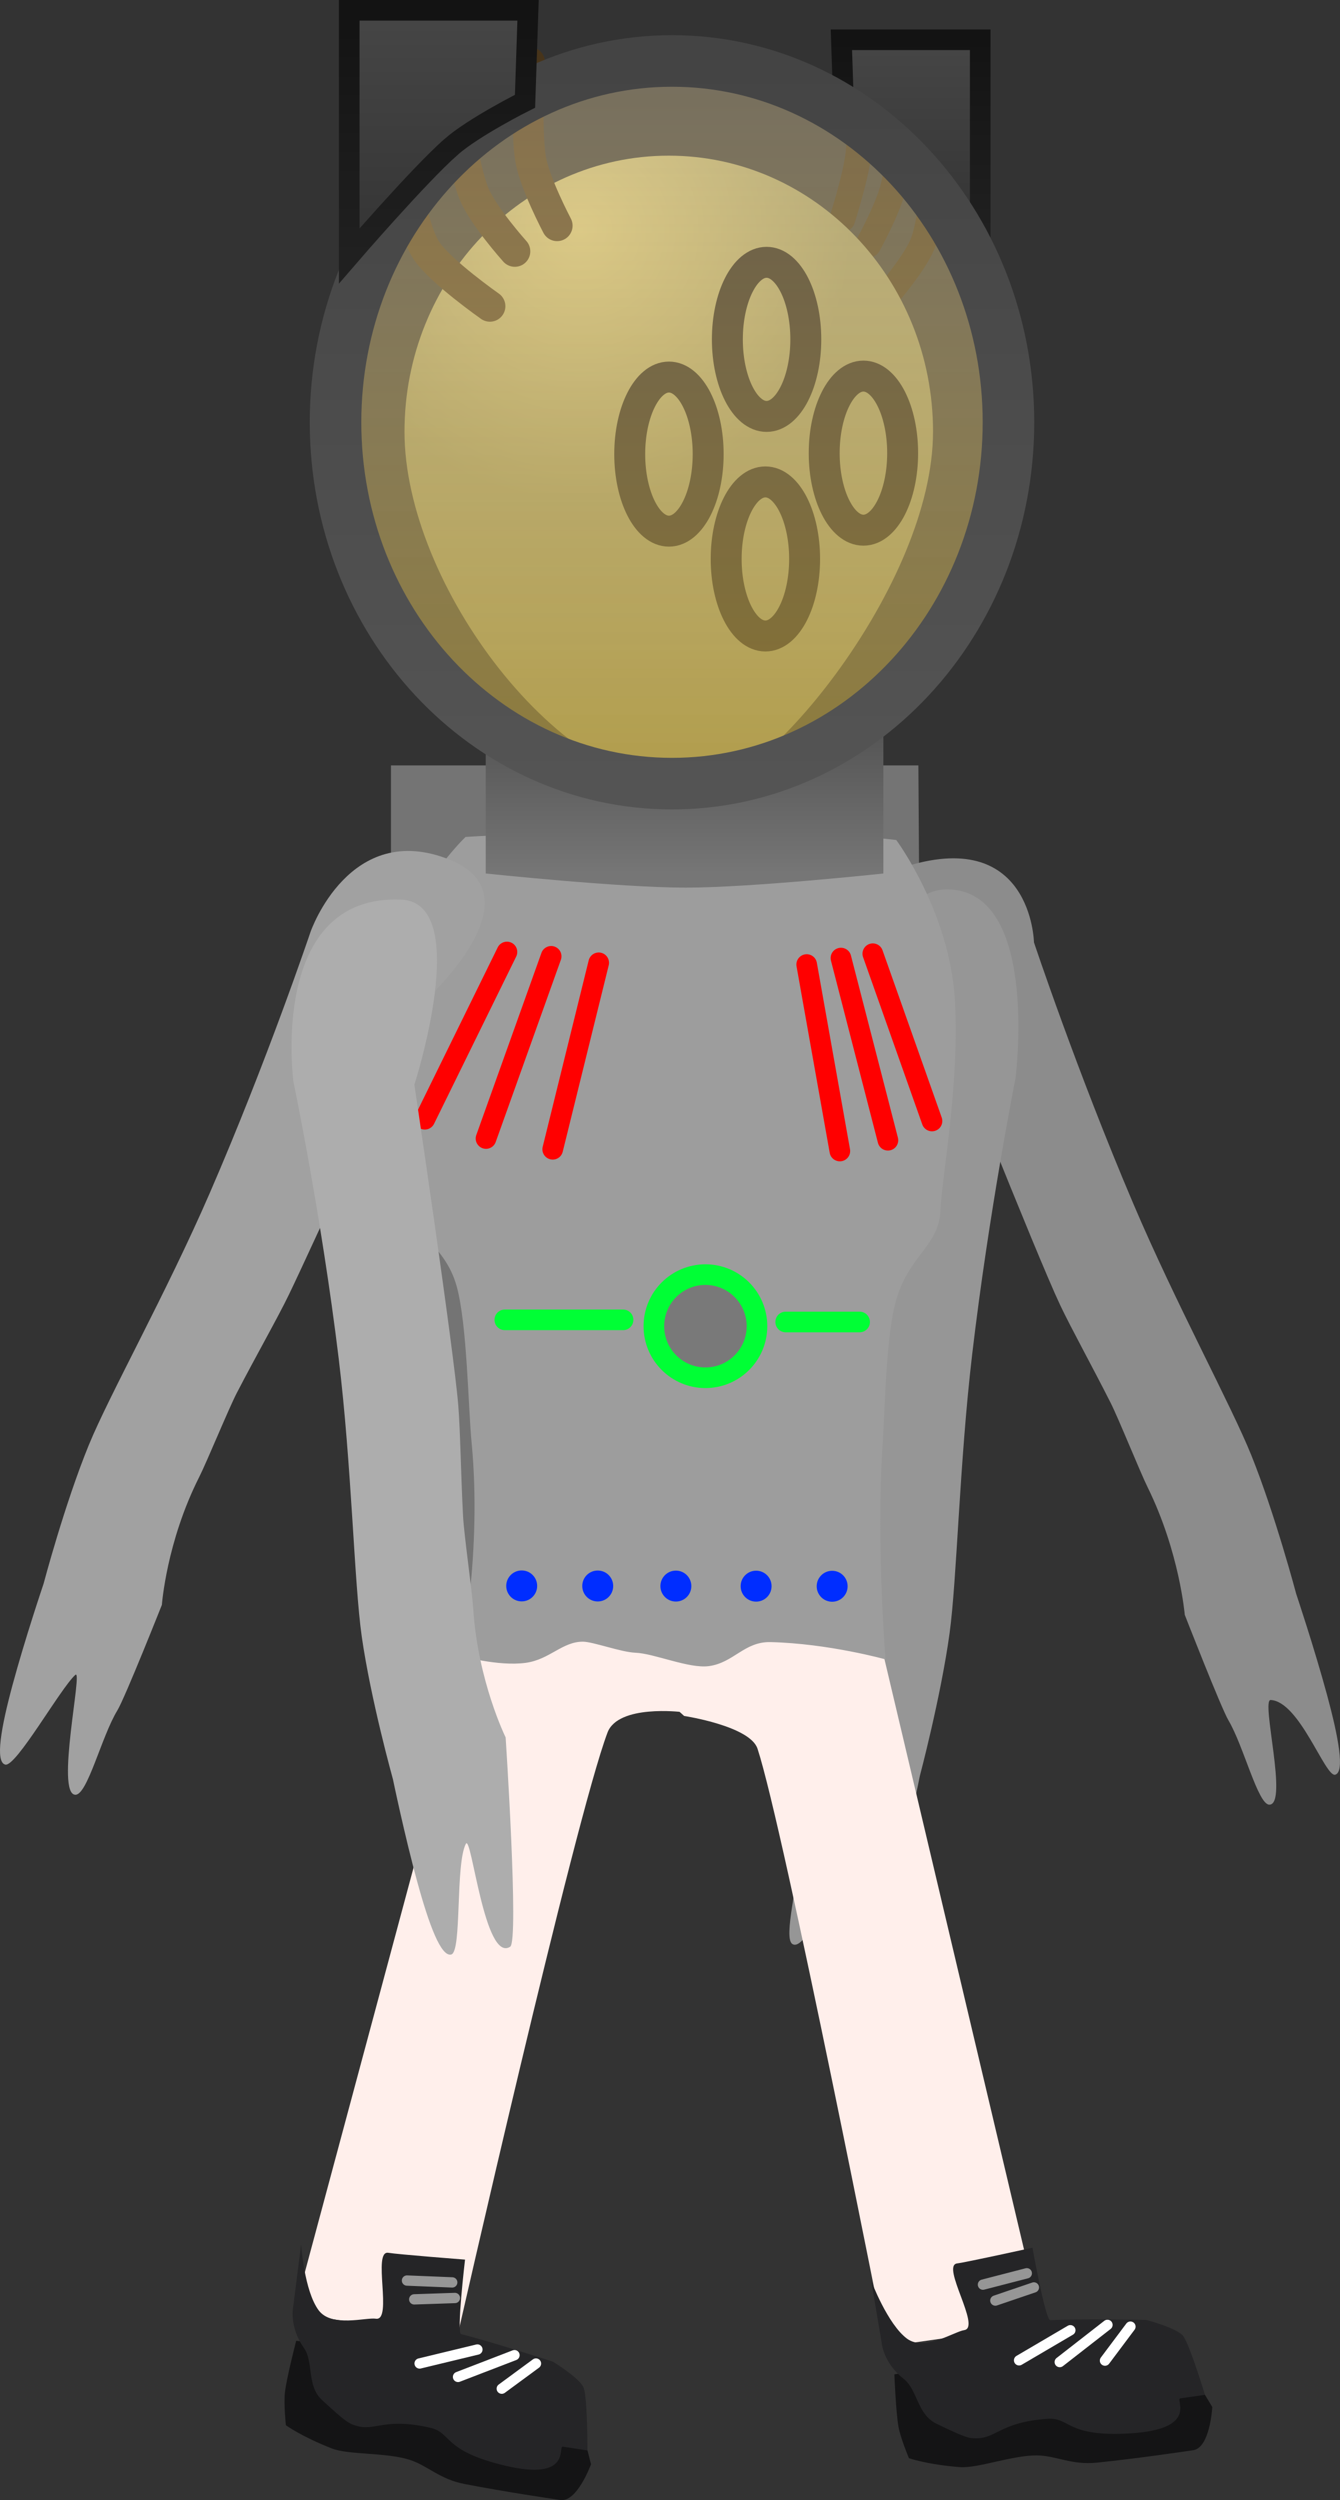 <svg version="1.1" xmlns="http://www.w3.org/2000/svg" xmlns:xlink="http://www.w3.org/1999/xlink" width="64.984" height="121.189" viewBox="0,0,64.984,121.189"><rect x="0" y="0" width="64.984" height="121.189" fill="#333333" stroke="none"/><defs><linearGradient x1="240.503" y1="147.798" x2="240.503" y2="155.671" gradientUnits="userSpaceOnUse" id="color-1"><stop offset="0" stop-color="#505050"/><stop offset="1" stop-color="#767676"/></linearGradient><radialGradient cx="235.454" cy="124.478" r="13.118" gradientUnits="userSpaceOnUse" id="color-2"><stop offset="0" stop-color="#ccbe7a"/><stop offset="1" stop-color="#948f62"/></radialGradient><linearGradient x1="251.475" y1="115.258" x2="251.475" y2="124.501" gradientUnits="userSpaceOnUse" id="color-3"><stop offset="0" stop-color="#464646"/><stop offset="1" stop-color="#343434"/></linearGradient><linearGradient x1="251.475" y1="115.258" x2="251.475" y2="124.501" gradientUnits="userSpaceOnUse" id="color-4"><stop offset="0" stop-color="#131313"/><stop offset="1" stop-color="#202020"/></linearGradient><linearGradient x1="239.894" y1="116.285" x2="239.894" y2="151.315" gradientUnits="userSpaceOnUse" id="color-5"><stop offset="0" stop-color="#ffe8b5" stop-opacity="0.329"/><stop offset="1" stop-color="#c2a53e" stop-opacity="0.635"/></linearGradient><linearGradient x1="239.894" y1="116.285" x2="239.894" y2="151.315" gradientUnits="userSpaceOnUse" id="color-6"><stop offset="0" stop-color="#444444"/><stop offset="1" stop-color="#545454"/></linearGradient><linearGradient x1="228.577" y1="113.83" x2="228.577" y2="125.735" gradientUnits="userSpaceOnUse" id="color-7"><stop offset="0" stop-color="#464646"/><stop offset="1" stop-color="#343434"/></linearGradient><linearGradient x1="228.577" y1="113.83" x2="228.577" y2="125.735" gradientUnits="userSpaceOnUse" id="color-8"><stop offset="0" stop-color="#131313"/><stop offset="1" stop-color="#202020"/></linearGradient></defs><g transform="translate(-207.305,-113.33)"><g data-paper-data="{&quot;isPaintingLayer&quot;:true}" fill-rule="nonzero" stroke-linejoin="miter" stroke-miterlimit="10" stroke-dasharray="" stroke-dashoffset="0" style="mix-blend-mode: normal"><path d="M226.265,195.967v-45.536h25.577l0.296,45.536z" fill="#747474" stroke="none" stroke-width="NaN" stroke-linecap="butt"/><g><path d="M221.555,225.462l8.803,-32.757c0,0 7.007,-1.138 10.039,-0.675c3.587,0.548 -0.041,4.287 -0.041,4.287c0,0 -3.07,-0.379 -3.589,0.994c-1.588,4.199 -7.301,29.359 -7.301,29.359z" fill="#ffefeb" stroke="#000000" stroke-width="0" stroke-linecap="butt"/><path d="M235.967,232.778c0,0 -0.674,1.86 -1.492,1.735c-0.586,-0.089 -2.616,-0.386 -4.64,-0.776c-1.231,-0.237 -1.787,-0.898 -2.688,-1.18c-1.134,-0.355 -2.938,-0.226 -3.749,-0.543c-1.494,-0.585 -2.23,-1.127 -2.23,-1.127c0,0 -0.111,-1.054 -0.043,-1.611c0.092,-0.75 0.545,-2.483 0.545,-2.483c0,0 5.884,0.777 8.142,1.325c1.336,0.324 4.094,1.279 4.094,1.279c0,0 1.35,0.829 1.497,1.283c0.18,0.557 0.563,2.098 0.563,2.098z" data-paper-data="{&quot;index&quot;:null}" fill="#141415" stroke="#000000" stroke-width="0" stroke-linecap="butt"/><path d="M235.795,232.109c0,0 -0.381,-0.058 -1.199,-0.183c-0.245,-0.037 0.453,1.689 -2.789,0.923c-3.061,-0.724 -2.565,-1.594 -3.645,-1.84c-2.257,-0.515 -2.648,0.198 -3.613,-0.104c-0.336,-0.105 -0.49,-0.191 -1.618,-1.229c-0.776,-0.714 -0.394,-1.832 -0.892,-2.543c-0.728,-1.039 -0.515,-1.986 -0.515,-1.986l0.384,-3.024c0,0 0.148,2.255 0.853,3.197c0.631,0.842 2.293,0.331 2.771,0.404c0.837,0.128 -0.188,-3.335 0.61,-3.194c0.429,0.075 3.715,0.33 3.715,0.33c0,0 -0.419,3.557 -0.191,3.613c1.336,0.324 4.454,1.334 4.454,1.334c0,0 1.35,0.829 1.497,1.283c0.18,0.557 0.177,3.02 0.177,3.02z" data-paper-data="{&quot;index&quot;:null}" fill="#252527" stroke="#000000" stroke-width="0" stroke-linecap="butt"/><path d="M227.655,227.894l2.802,-0.676" data-paper-data="{&quot;index&quot;:null}" fill="none" stroke="#ffffff" stroke-width="0.5" stroke-linecap="round"/><path d="M229.518,228.546l2.737,-1.054" data-paper-data="{&quot;index&quot;:null}" fill="none" stroke="#ffffff" stroke-width="0.5" stroke-linecap="round"/><path d="M231.639,229.116l1.658,-1.219" data-paper-data="{&quot;index&quot;:null}" fill="none" stroke="#ffffff" stroke-width="0.5" stroke-linecap="round"/><path d="M227.042,223.875l2.194,0.09" data-paper-data="{&quot;index&quot;:null}" fill="none" stroke="#969696" stroke-width="0.5" stroke-linecap="round"/><path d="M227.393,224.787l1.973,-0.067" data-paper-data="{&quot;index&quot;:null}" fill="none" stroke="#969696" stroke-width="0.5" stroke-linecap="round"/></g><path d="M272.058,199.356c-0.489,0.133 -1.725,-3.553 -3.131,-3.622c-0.483,-0.024 0.864,5.075 -0.065,5.074c-0.552,-0.001 -1.243,-2.838 -1.979,-4.081c-0.359,-0.605 -2.122,-5.122 -2.122,-5.122c0,0 -0.252,-3.036 -1.802,-6.185c-0.373,-0.757 -1.401,-3.314 -1.792,-4.088c-0.926,-1.832 -1.916,-3.614 -2.454,-4.752c-1.157,-2.447 -5.926,-14.491 -5.926,-14.491c0,0 -3.852,-5.992 -1.793,-6.681c6.352,-2.126 6.454,3.602 6.454,3.602c0,0 2.082,6.241 4.817,12.665c2.057,4.833 4.75,9.778 5.725,12.199c1.154,2.865 2.178,6.726 2.178,6.726c0,0 0.887,2.645 1.499,4.911c0.551,2.039 0.861,3.716 0.39,3.844z" data-paper-data="{&quot;index&quot;:null}" fill="#8c8c8c" stroke="#000000" stroke-width="0" stroke-linecap="butt"/><path d="M248.668,208.221c-0.488,-0.138 0.051,-3.87 -0.225,-4.783c-0.148,-0.489 -1.905,4.608 -2.707,4.127c-0.476,-0.286 0.331,-3.091 0.31,-4.544c-0.01,-0.708 0.701,-5.517 0.701,-5.517c0,0 1.284,-2.75 1.503,-6.269c0.053,-0.846 0.43,-3.584 0.475,-4.454c0.107,-2.059 0.134,-4.109 0.232,-5.368c0.212,-2.709 2.052,-15.567 2.052,-15.567c0,0 -1.932,-10.007 2.633,-9.377c4.018,0.554 2.911,9.128 2.911,9.128c0,0 -1.29,6.462 -2.106,13.419c-0.614,5.234 -0.736,10.893 -1.092,13.486c-0.421,3.069 -1.446,6.93 -1.446,6.93c0,0 -0.542,2.741 -1.134,5.013c-0.533,2.044 -1.638,3.909 -2.107,3.776z" data-paper-data="{&quot;index&quot;:null}" fill="#969696" stroke="#000000" stroke-width="0" stroke-linecap="butt"/><g><path d="M239.279,192.393c3.592,-0.516 10.753,0.662 10.753,0.662l7.79,32.937l-7.562,1.085c0,0 -4.942,-25.091 -6.218,-28.981c-0.362,-1.103 -3.56,-1.589 -3.56,-1.589c0,0 -4.239,-3.679 -1.203,-4.115z" fill="#ffefeb" stroke="#000000" stroke-width="0" stroke-linecap="butt"/><path d="M265.171,232.099c-0.587,0.084 -2.615,0.389 -4.666,0.602c-1.247,0.129 -1.971,-0.341 -2.915,-0.35c-1.189,-0.011 -2.877,0.636 -3.745,0.567c-1.599,-0.127 -2.461,-0.433 -2.461,-0.433c0,0 -0.412,-0.977 -0.508,-1.529c-0.129,-0.744 -0.198,-2.535 -0.198,-2.535c0,0 5.857,-0.962 8.177,-1.092c1.373,-0.077 4.289,0.038 4.289,0.038c0,0 1.532,0.402 1.805,0.794c0.333,0.481 1.147,1.844 1.147,1.844c0,0 -0.106,1.975 -0.925,2.093z" data-paper-data="{&quot;index&quot;:null}" fill="#141415" stroke="#000000" stroke-width="0" stroke-linecap="butt"/><path d="M264.537,229.589c-0.246,0.035 0.923,1.486 -2.402,1.692c-3.14,0.195 -2.917,-0.782 -4.022,-0.705c-2.31,0.161 -2.477,0.957 -3.488,0.947c-0.352,-0.003 -0.524,-0.041 -1.904,-0.707c-0.949,-0.458 -0.908,-1.639 -1.591,-2.175c-0.998,-0.784 -1.068,-1.752 -1.068,-1.752l-0.509,-3.006c0,0 0.795,2.115 1.743,2.812c0.848,0.623 2.291,-0.348 2.769,-0.417c0.838,-0.121 -1.146,-3.137 -0.342,-3.234c0.432,-0.052 3.652,-0.761 3.652,-0.761c0,0 0.63,3.526 0.864,3.513c1.373,-0.077 4.65,-0.014 4.65,-0.014c0,0 1.532,0.402 1.805,0.794c0.333,0.481 1.045,2.839 1.045,2.839c0,0 -0.382,0.055 -1.2,0.172z" data-paper-data="{&quot;index&quot;:null}" fill="#252527" stroke="#000000" stroke-width="0" stroke-linecap="butt"/><path d="M256.726,227.742l2.486,-1.459" fill="none" stroke="#ffffff" stroke-width="0.5" stroke-linecap="round"/><path d="M261.012,226.024l-2.314,1.802" fill="none" stroke="#ffffff" stroke-width="0.5" stroke-linecap="round"/><path d="M262.126,226.109l-1.234,1.647" fill="none" stroke="#ffffff" stroke-width="0.5" stroke-linecap="round"/><path d="M254.974,224.073l2.126,-0.55" fill="none" stroke="#969696" stroke-width="0.5" stroke-linecap="round"/><path d="M257.444,224.209l-1.869,0.636" fill="none" stroke="#969696" stroke-width="0.5" stroke-linecap="round"/></g><g><path d="M229.64,193.592c0,0 1.054,-4.968 0.534,-10.352c-0.162,-1.676 -0.213,-5.689 -0.717,-7.542c-0.595,-2.191 -2.534,-2.778 -2.619,-4.129c-0.168,-2.669 -1.07,-6.794 -0.416,-11.371c0.493,-3.451 3.459,-6.298 3.459,-6.298c0,0 3.987,-0.289 5.765,0.077c2.263,0.466 7.727,0.47 9.64,0.054c2.019,-0.439 5.484,0.017 5.484,0.017c0,0 2.621,3.522 2.848,7.841c0.214,4.076 -0.633,8.468 -0.709,10.138c-0.078,1.693 -1.495,2.131 -2.132,4.275c-0.508,1.71 -0.547,5.19 -0.677,7.189c-0.303,4.643 0.148,10.274 0.148,10.274c0,0 -2.757,-0.769 -5.572,-0.838c-1.278,-0.031 -1.791,1.006 -2.999,1.165c-0.965,0.127 -2.636,-0.613 -3.561,-0.65c-0.699,-0.028 -2.044,-0.531 -2.538,-0.535c-0.998,-0.008 -1.616,0.865 -2.773,1.025c-1.345,0.185 -3.164,-0.339 -3.164,-0.339z" fill="#9d9d9d" stroke="#292e32" stroke-width="0" stroke-linecap="butt"/><path d="M234.109,169.039l2.231,-9.039" fill="#ff0000" stroke="#ff0000" stroke-width="1" stroke-linecap="round"/><path d="M231.89,159.475l-3.984,8.109" fill="#ff0000" stroke="#ff0000" stroke-width="1" stroke-linecap="round"/><path d="M230.874,168.517l3.16,-8.831" fill="#ff0000" stroke="#ff0000" stroke-width="1" stroke-linecap="round"/><path d="M248.034,169.123l-1.608,-9.039" data-paper-data="{&quot;index&quot;:null}" fill="#ff0000" stroke="#ff0000" stroke-width="1" stroke-linecap="round"/><path d="M252.503,167.668l-2.871,-8.109" data-paper-data="{&quot;index&quot;:null}" fill="#ff0000" stroke="#ff0000" stroke-width="1" stroke-linecap="round"/><path d="M250.365,168.601l-2.278,-8.831" data-paper-data="{&quot;index&quot;:null}" fill="#ff0000" stroke="#ff0000" stroke-width="1" stroke-linecap="round"/><path d="M231.855,190.203c0,-0.414 0.337,-0.75 0.751,-0.749c0.414,0 0.75,0.337 0.749,0.751c-0,0.414 -0.337,0.75 -0.751,0.749c-0.414,-0 -0.75,-0.337 -0.749,-0.751z" fill="#002dff" stroke="none" stroke-width="0.5" stroke-linecap="butt"/><path d="M235.542,190.207c0,-0.414 0.337,-0.75 0.751,-0.749c0.414,0 0.75,0.337 0.749,0.751c-0,0.414 -0.337,0.75 -0.751,0.749c-0.414,-0 -0.75,-0.337 -0.749,-0.751z" fill="#002dff" stroke="none" stroke-width="0.5" stroke-linecap="butt"/><path d="M239.332,190.211c0,-0.414 0.337,-0.75 0.751,-0.749c0.414,0 0.75,0.337 0.749,0.751c-0,0.414 -0.337,0.75 -0.751,0.749c-0.414,-0 -0.75,-0.337 -0.749,-0.751z" fill="#002dff" stroke="none" stroke-width="0.5" stroke-linecap="butt"/><path d="M243.223,190.215c0,-0.414 0.337,-0.75 0.751,-0.749c0.414,0 0.75,0.337 0.749,0.751c-0,0.414 -0.337,0.75 -0.751,0.749c-0.414,-0 -0.75,-0.337 -0.749,-0.751z" fill="#002dff" stroke="none" stroke-width="0.5" stroke-linecap="butt"/><path d="M246.911,190.22c0,-0.414 0.337,-0.75 0.751,-0.749c0.414,0 0.75,0.337 0.749,0.751c-0,0.414 -0.337,0.75 -0.751,0.749c-0.414,-0 -0.75,-0.337 -0.749,-0.751z" fill="#002dff" stroke="none" stroke-width="0.5" stroke-linecap="butt"/><path d="M239.015,177.614c0,-1.381 1.119,-2.5 2.5,-2.5c1.381,0 2.5,1.119 2.5,2.5c0,1.381 -1.119,2.5 -2.5,2.5c-1.381,0 -2.5,-1.119 -2.5,-2.5z" fill="#797979" stroke="#00ff35" stroke-width="1" stroke-linecap="butt"/><path d="M231.786,177.307h5.735" fill="none" stroke="#00ff35" stroke-width="1" stroke-linecap="round"/><path d="M248.992,177.41h-3.585" fill="none" stroke="#00ff35" stroke-width="1" stroke-linecap="round"/></g><path d="M207.91,195.017c0.611,-2.268 1.507,-4.914 1.507,-4.914c0,0 1.022,-3.864 2.196,-6.731c0.992,-2.422 3.762,-7.368 5.861,-12.203c2.79,-6.427 4.892,-12.672 4.892,-12.672c0,0 1.894,-5.467 6.768,-3.486c4.434,1.802 -1.329,6.934 -1.329,6.934c0,0 -5.308,11.698 -6.492,14.145c-0.551,1.138 -1.569,2.92 -2.52,4.752c-0.402,0.774 -1.448,3.332 -1.83,4.089c-1.59,3.15 -1.807,6.19 -1.807,6.19c0,0 -1.793,4.519 -2.163,5.124c-0.759,1.243 -1.444,4.082 -2.028,4.082c-0.984,-0.001 0.378,-6.155 -0.007,-5.81c-0.719,0.644 -2.879,4.483 -3.399,4.348c-0.5,-0.13 -0.199,-1.808 0.351,-3.849z" data-paper-data="{&quot;index&quot;:null}" fill="#a1a1a1" stroke="#000000" stroke-width="0" stroke-linecap="butt"/><path d="M227.547,204.573c-0.621,-2.265 -1.187,-5.001 -1.187,-5.001c0,0 -1.074,-3.85 -1.512,-6.917c-0.37,-2.591 -0.484,-8.259 -1.12,-13.491c-0.846,-6.955 -2.193,-13.405 -2.193,-13.405c0,0 -1.219,-9.084 5.219,-8.823c3.499,0.142 0.646,8.972 0.646,8.972c0,0 1.913,12.848 2.13,15.558c0.101,1.26 0.124,3.313 0.232,5.374c0.045,0.871 0.437,3.606 0.491,4.453c0.223,3.521 1.573,6.253 1.573,6.253c0,0 0.651,9.869 0.222,10.146c-1.249,0.809 -1.881,-5.507 -2.152,-4.984c-0.512,0.986 -0.187,5.214 -0.704,5.361c-0.497,0.141 -1.086,-1.459 -1.645,-3.497z" data-paper-data="{&quot;index&quot;:null}" fill="#adadad" stroke="#000000" stroke-width="0" stroke-linecap="butt"/><g><path d="M230.861,155.671v-7.873c0,0 6.365,3.423 9.46,3.423c3.317,0 9.824,-3.423 9.824,-3.423v7.873c0,0 -6.377,0.685 -9.581,0.685c-3.224,0 -9.702,-0.685 -9.702,-0.685z" fill="url(#color-1)" stroke="none" stroke-width="0" stroke-linecap="butt"/><path d="M251.225,117.798c0,0 -0.263,3.244 -0.589,4.573c-0.266,1.088 -1.222,2.821 -1.222,2.821" data-paper-data="{&quot;index&quot;:null}" fill="none" stroke="#3b2c16" stroke-width="1.25" stroke-linecap="round"/><path d="M252.629,121.936c0,0 -0.189,2.279 -0.589,3.235c-0.423,1.012 -1.882,2.681 -1.882,2.681" data-paper-data="{&quot;index&quot;:null}" fill="none" stroke="#3b2c16" stroke-width="1.25" stroke-linecap="round"/><path d="M248.972,116.034c0,0 0.117,3.271 -0.03,4.693c-0.12,1.165 -0.788,3.222 -0.788,3.222" data-paper-data="{&quot;index&quot;:null}" fill="none" stroke="#3b2c16" stroke-width="1.25" stroke-linecap="round"/><path d="M252.552,134.259c0,7.392 -8.186,17.315 -11.399,17.376c-6.691,0.129 -14.232,-9.985 -14.232,-17.376c0,-7.392 5.738,-13.384 12.816,-13.384c7.078,0 12.816,5.992 12.816,13.384z" fill="url(#color-2)" stroke="none" stroke-width="0" stroke-linecap="butt"/><path d="M241.648,135.342c0,2.063 -0.852,3.735 -1.902,3.735c-1.051,0 -1.902,-1.672 -1.902,-3.735c0,-2.063 0.852,-3.735 1.902,-3.735c1.051,0 1.902,1.672 1.902,3.735z" fill="none" stroke="#191412" stroke-width="1.5" stroke-linecap="butt"/><path d="M246.383,129.78c0,2.063 -0.852,3.735 -1.902,3.735c-1.051,0 -1.902,-1.672 -1.902,-3.735c0,-2.063 0.852,-3.735 1.902,-3.735c1.051,0 1.902,1.672 1.902,3.735z" fill="none" stroke="#191412" stroke-width="1.5" stroke-linecap="butt"/><path d="M251.079,135.295c0,2.063 -0.852,3.735 -1.902,3.735c-1.051,0 -1.902,-1.672 -1.902,-3.735c0,-2.063 0.852,-3.735 1.902,-3.735c1.051,0 1.902,1.672 1.902,3.735z" fill="none" stroke="#191412" stroke-width="1.5" stroke-linecap="butt"/><path d="M246.325,140.424c0,2.063 -0.852,3.735 -1.902,3.735c-1.051,0 -1.902,-1.672 -1.902,-3.735c0,-2.063 0.852,-3.735 1.902,-3.735c1.051,0 1.902,1.672 1.902,3.735z" fill="none" stroke="#191412" stroke-width="1.5" stroke-linecap="butt"/><path d="M232.272,125.513c0,0 -1.556,-1.732 -1.991,-2.82c-0.531,-1.328 -0.962,-4.572 -0.962,-4.572" fill="none" stroke="#47341a" stroke-width="1.5" stroke-linecap="round"/><path d="M231.064,128.174c0,0 -2.377,-1.667 -3.066,-2.679c-0.651,-0.957 -0.961,-3.235 -0.961,-3.235" fill="none" stroke="#47341a" stroke-width="1.5" stroke-linecap="round"/><path d="M234.323,124.269c0,0 -1.088,-2.057 -1.285,-3.221c-0.24,-1.422 -0.054,-4.693 -0.054,-4.693" fill="none" stroke="#47341a" stroke-width="1.5" stroke-linecap="round"/><path d="M248.223,118.681l-0.114,-3.423h6.732v9.242c0,0 -2.612,-3.026 -3.83,-4.097c-0.865,-0.76 -2.788,-1.722 -2.788,-1.722z" fill="url(#color-3)" stroke="url(#color-4)" stroke-width="1" stroke-linecap="butt"/><path d="M239.894,151.315c-9.012,0 -16.317,-7.842 -16.317,-17.515c0,-9.673 7.305,-17.515 16.317,-17.515c9.012,0 16.317,7.842 16.317,17.515c0,9.673 -7.305,17.515 -16.317,17.515z" fill="url(#color-5)" stroke="url(#color-6)" stroke-width="2.5" stroke-linecap="butt"/><path d="M229.174,120.457c-1.569,1.38 -4.933,5.278 -4.933,5.278v-11.906h8.672l-0.147,4.409c0,0 -2.478,1.239 -3.592,2.218z" data-paper-data="{&quot;index&quot;:null}" fill="url(#color-7)" stroke="url(#color-8)" stroke-width="1" stroke-linecap="butt"/></g></g></g></svg>
